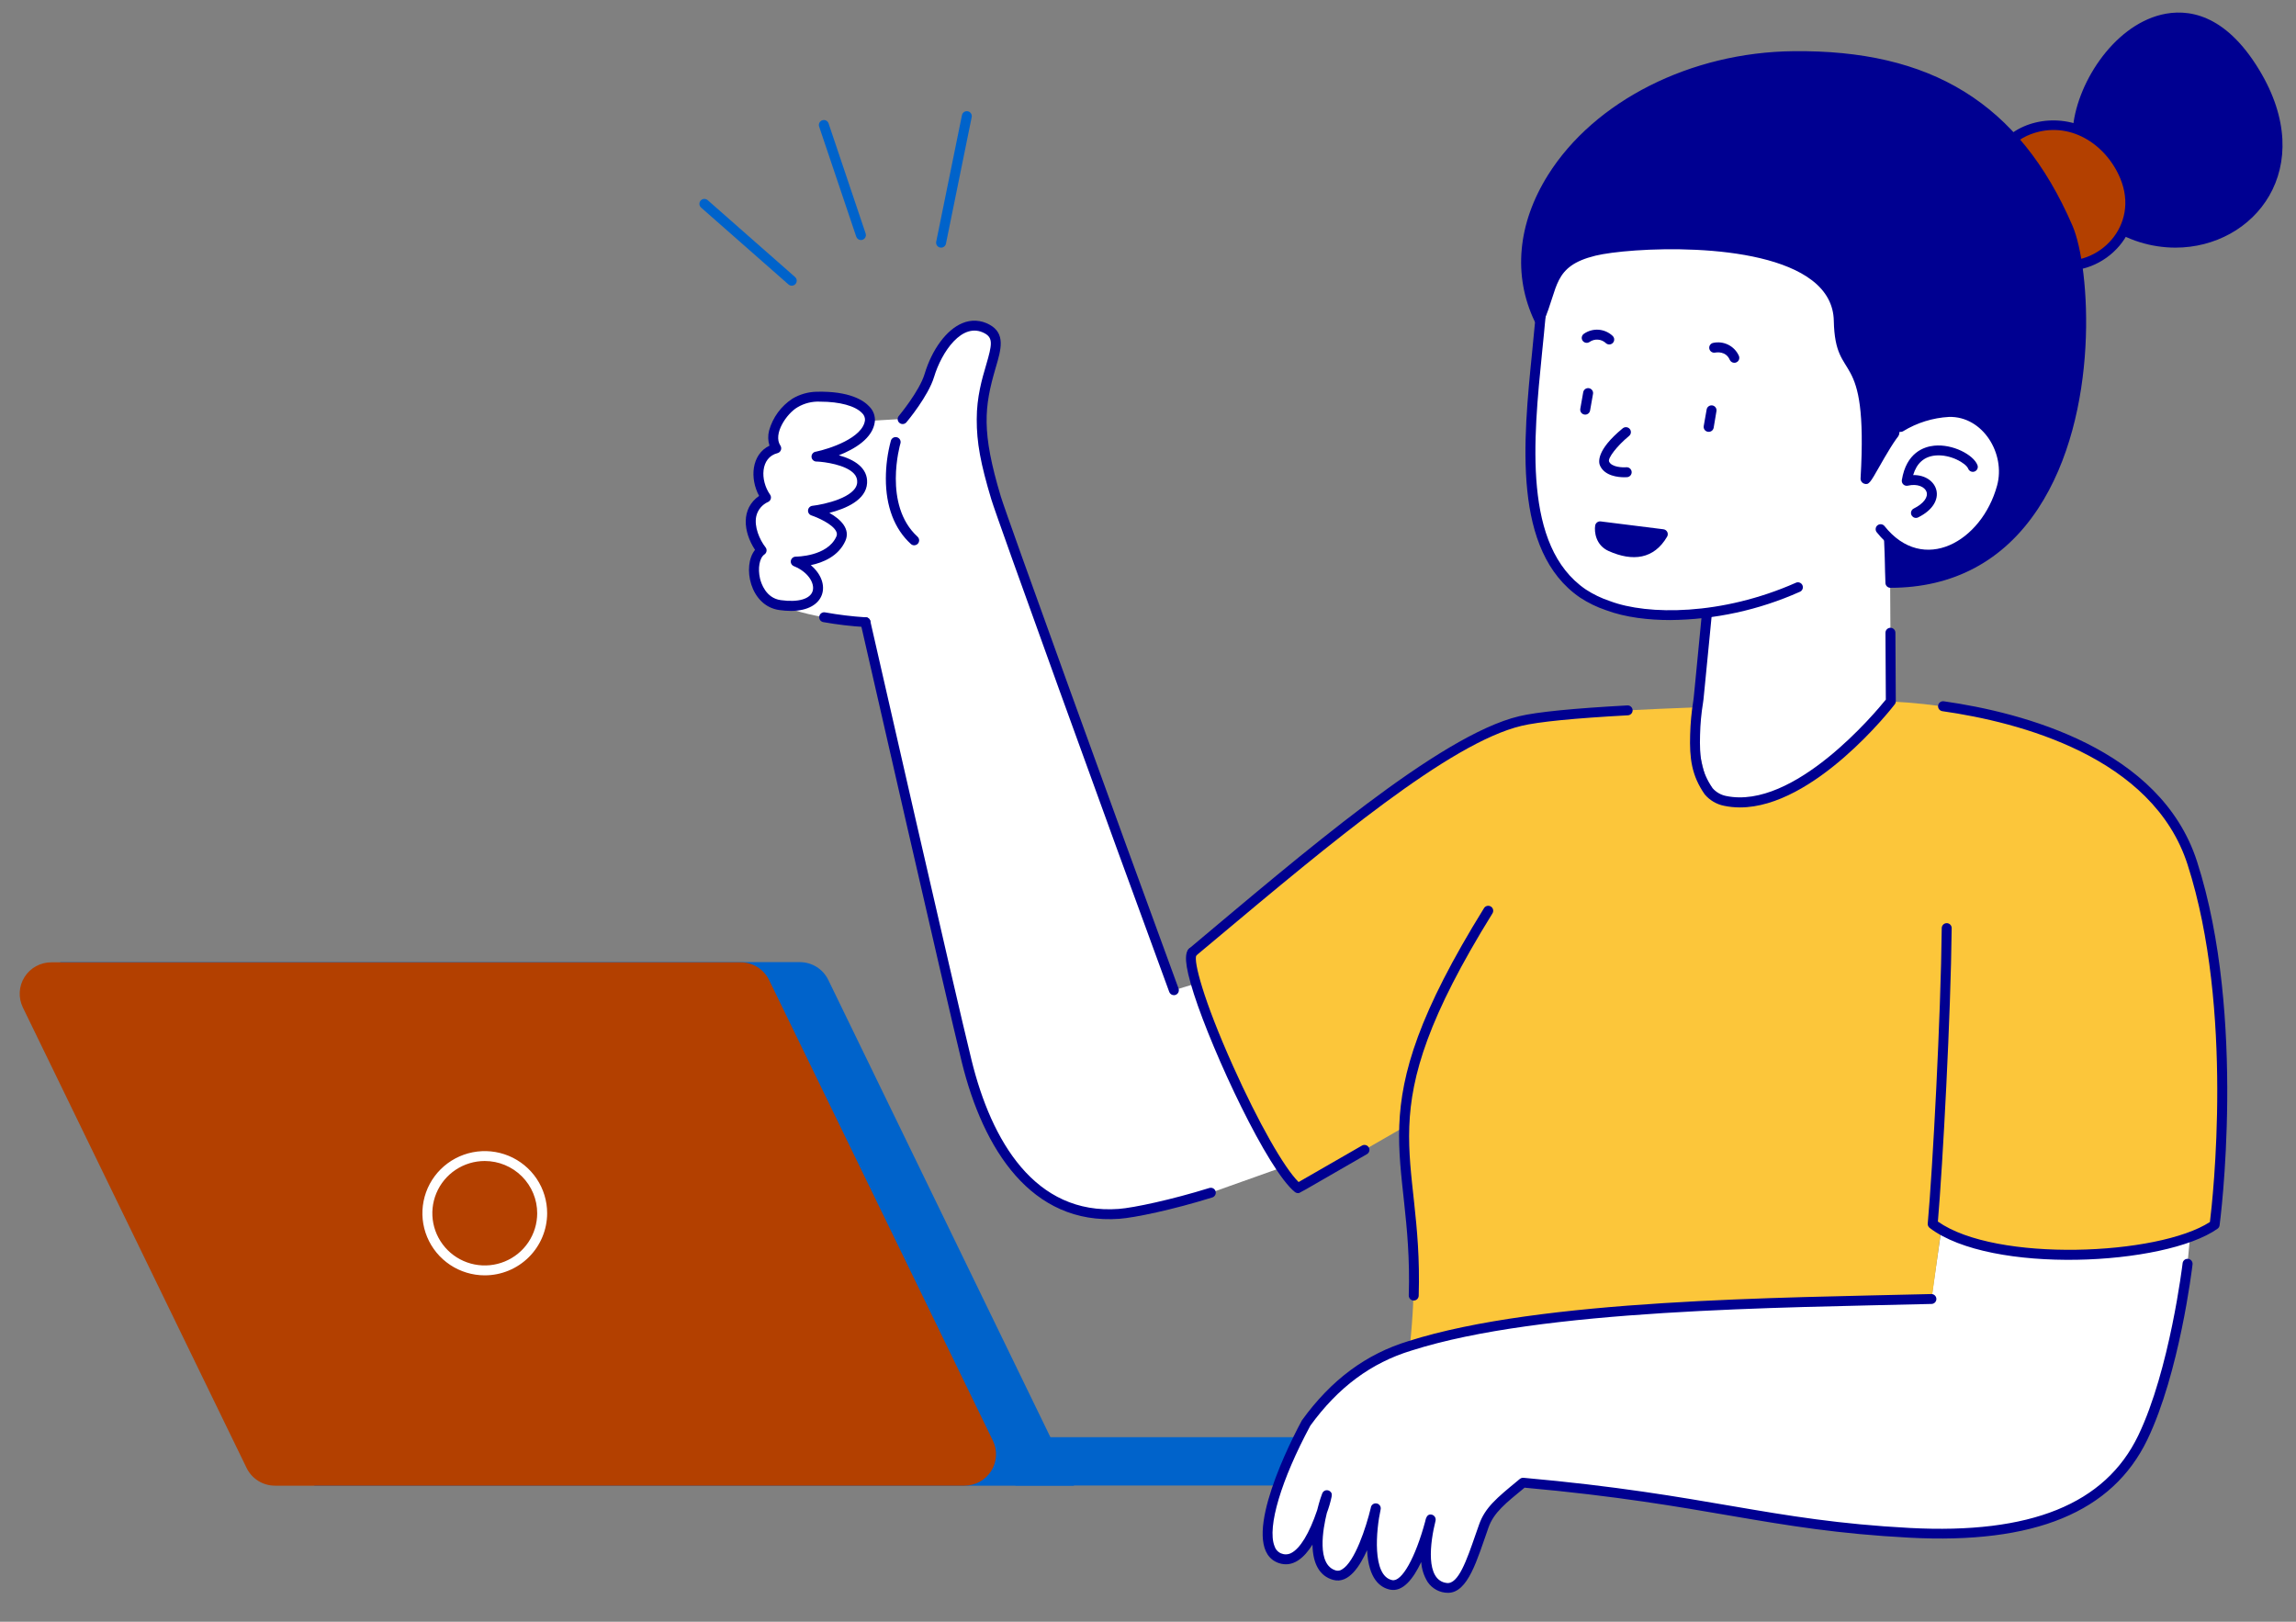 <svg width="143" height="101" viewBox="0 0 143 101" fill="none" xmlns="http://www.w3.org/2000/svg">
<rect x="0" y="0" width="143" height="101" fill="#808080" stroke="none"/>
<g clip-path="url(#clip0_2314_6085)">
<path d="M96.045 92.515H63.238V89.505H96.045V92.515Z" fill="#0063CB"/>
<path d="M19.584 92.525H66.888L51.585 61.022C51.424 60.692 51.173 60.413 50.86 60.218C50.547 60.023 50.186 59.92 49.817 59.92H3.745L19.584 92.525Z" fill="#0063CB"/>
<path d="M17.13 92.525H60.071C60.403 92.525 60.73 92.44 61.021 92.28C61.312 92.12 61.558 91.888 61.734 91.608C61.911 91.327 62.013 91.006 62.031 90.675C62.049 90.344 61.983 90.015 61.837 89.716L47.902 61.035C47.74 60.704 47.489 60.425 47.176 60.23C46.864 60.035 46.502 59.932 46.133 59.932H3.191C2.858 59.932 2.531 60.016 2.24 60.176C1.949 60.336 1.704 60.568 1.527 60.848C1.35 61.129 1.248 61.449 1.23 61.78C1.211 62.111 1.278 62.44 1.422 62.739L15.358 91.421C15.519 91.752 15.77 92.032 16.084 92.227C16.397 92.423 16.76 92.526 17.13 92.525Z" fill="#B34000"/>
<path d="M30.193 79.426C29.424 79.426 28.673 79.199 28.034 78.774C27.395 78.349 26.897 77.744 26.603 77.037C26.309 76.33 26.232 75.552 26.383 74.801C26.533 74.05 26.903 73.361 27.447 72.82C27.991 72.279 28.684 71.911 29.438 71.762C30.192 71.614 30.973 71.691 31.683 71.984C32.392 72.278 32.999 72.775 33.425 73.411C33.852 74.048 34.079 74.797 34.078 75.562C34.075 76.587 33.665 77.569 32.937 78.293C32.209 79.018 31.222 79.425 30.193 79.426ZM30.193 72.305C29.547 72.305 28.916 72.496 28.379 72.853C27.842 73.21 27.423 73.718 27.176 74.312C26.929 74.906 26.864 75.559 26.989 76.19C27.115 76.821 27.426 77.4 27.882 77.856C28.338 78.311 28.919 78.621 29.553 78.747C30.186 78.873 30.842 78.809 31.439 78.563C32.036 78.318 32.546 77.902 32.906 77.368C33.265 76.833 33.457 76.205 33.458 75.562C33.459 74.699 33.115 73.871 32.502 73.26C31.89 72.65 31.059 72.306 30.193 72.305Z" fill="white"/>
<path d="M50.859 24.71C53.268 24.647 54.258 25.517 54.18 26.207C54.004 27.796 50.89 28.442 50.89 28.442C50.89 28.442 53.784 28.567 53.696 30.066C53.612 31.478 50.628 31.813 50.628 31.813C50.628 31.813 52.822 32.531 52.367 33.552C51.717 35.011 49.558 34.982 49.558 34.982C51.48 35.753 51.636 38.107 48.583 37.688C46.859 37.45 46.57 34.88 47.432 34.283C46.834 33.52 46.156 31.777 47.706 30.989C46.965 29.928 47.043 28.26 48.35 27.928C47.711 26.972 48.792 25.515 49.51 25.1L50.859 24.71Z" fill="white"/>
<path d="M73.113 61.67C69.189 50.988 62.41 32.249 62.04 31.017C61.354 28.738 61.139 27.47 61.142 26.113C61.142 22.957 62.877 21.239 61.474 20.483C59.986 19.681 58.498 21.336 57.88 23.382C57.535 24.527 56.226 26.089 56.226 26.089C53.643 26.243 54.902 26.149 50.548 26.507L48.583 37.688C50.819 38.613 53.902 38.744 53.902 38.744C53.902 38.744 59.166 61.875 60.209 66.099C61.486 71.278 64.3 75.997 69.701 75.597C70.617 75.53 72.965 75.041 75.413 74.281L79.748 72.739L74.524 61.241L73.113 61.67ZM120.292 80.894C109.828 81.158 95.838 81.255 87.814 83.814C84.959 84.68 82.938 86.423 81.348 88.617C79.409 92.218 77.994 96.429 79.734 97.047C80.989 97.492 81.893 95.444 82.333 94.134C82.529 93.547 82.658 93.026 82.63 93.123C82.605 93.192 82.467 93.585 82.333 94.134C82.001 95.475 81.685 97.704 83.121 98.094C84.556 98.485 85.55 94.468 85.672 93.974C85.673 93.966 85.673 93.959 85.672 93.951C85.672 93.919 85.683 93.905 85.672 93.974C85.576 94.455 84.852 98.33 86.642 98.699C87.868 98.95 88.841 95.635 89.064 94.808C89.064 94.791 89.126 94.566 89.109 94.636C88.714 96.213 88.447 98.682 90.07 98.884C91.154 99.018 91.694 97.066 92.416 95.029C92.772 94.026 93.48 93.467 94.858 92.33C106.485 93.368 110.065 94.983 118.923 95.454C127.195 95.894 131.492 93.604 133.455 89.521C135.461 85.357 136.243 78.695 136.243 78.695L136.398 77.056L120.913 76.578L120.292 80.894Z" fill="white"/>
<path d="M137.947 76.148L137.929 76.29C134.338 78.583 124.767 78.857 120.896 76.581L120.309 80.899C109.08 81.164 96.415 81.261 87.811 83.811C88.585 76.583 87.235 73.991 87.472 69.806C87.472 69.892 87.461 69.971 87.451 70.19L80.826 74.003L80.659 73.838C78.645 71.866 73.641 60.94 74.234 59.334C81.241 53.458 89.788 46.072 94.683 44.908C96.908 44.376 103.423 44.137 105.703 44.05C105.627 44.619 105.583 45.191 105.571 45.764C105.511 47.639 105.827 48.402 106.421 49.297C106.684 49.598 107.039 49.805 107.432 49.884C111.076 50.655 115.441 46.584 117.762 43.688C120.547 43.822 123.306 44.288 125.979 45.076C133.077 47.235 135.634 50.98 136.527 53.751C139.476 62.866 138.111 74.814 137.947 76.148Z" fill="#FCC63A"/>
<path d="M135.49 15.422C133.967 15.42 132.481 14.955 131.23 14.088C128.945 12.511 128.929 10.802 129.092 8.144C129.265 5.319 131.569 1.657 134.607 0.915C136.207 0.525 138.563 0.804 140.711 4.355C144.417 10.477 140.415 15.422 135.49 15.422ZM129.71 8.175C129.555 10.764 129.562 12.184 131.583 13.572C136.931 17.273 144.714 12.162 140.18 4.665C138.632 2.108 136.758 1.015 134.761 1.504C132.534 2.048 129.914 4.921 129.714 8.172L129.71 8.175Z" fill="#000091"/>
<path d="M129.401 8.156C129.691 3.408 135.937 -2.946 140.446 4.509C145.153 12.295 137.04 17.717 131.406 13.829C129.226 12.324 129.245 10.702 129.401 8.156Z" fill="#000091"/>
<path d="M124.383 12.681C122.68 7.558 130.112 5.658 132.339 10.984C134.388 15.885 126.743 19.74 124.383 12.681Z" fill="#B34000"/>
<path d="M127.998 16.792C126.979 16.61 125.114 15.845 124.089 12.782C122.251 7.283 130.243 5.183 132.624 10.873C134.054 14.281 131.059 17.341 127.998 16.792ZM126.489 8.355C125.166 8.849 123.897 10.25 124.678 12.584C124.724 12.584 125.481 15.714 128.108 16.184C130.689 16.647 133.292 14.065 132.053 11.105C131.152 8.954 128.865 7.47 126.489 8.355Z" fill="#000091"/>
<path d="M106.422 49.289C106.684 49.594 107.042 49.803 107.437 49.882C112.182 50.872 117.764 43.687 117.764 43.687C117.693 30.556 117.68 29.31 117.668 26.795L106.55 35.777C105.691 44.567 105.813 43.409 105.753 43.788C105.65 44.444 105.591 45.106 105.576 45.77L106.422 49.289Z" fill="white"/>
<path d="M108.37 50.285C108.036 50.285 107.702 50.251 107.375 50.183C106.915 50.09 106.498 49.847 106.191 49.492L106.169 49.465C105.355 48.296 105.222 47.219 105.266 45.754C105.284 45.047 105.35 44.341 105.463 43.642C105.491 43.498 105.488 43.447 106.237 35.74C106.241 35.7 106.253 35.66 106.272 35.625C106.292 35.589 106.318 35.557 106.349 35.531C106.381 35.505 106.417 35.486 106.456 35.474C106.496 35.462 106.537 35.458 106.577 35.462C106.618 35.466 106.657 35.478 106.693 35.497C106.729 35.516 106.761 35.542 106.787 35.574C106.813 35.605 106.833 35.641 106.845 35.68C106.857 35.719 106.861 35.76 106.857 35.8C106.082 43.682 106.104 43.575 106.07 43.756C105.961 44.419 105.899 45.089 105.884 45.761C105.842 47.125 105.954 48.06 106.666 49.088C106.883 49.336 107.177 49.506 107.501 49.571C111.737 50.455 116.821 44.354 117.454 43.569L117.431 39.406C117.431 39.324 117.464 39.246 117.522 39.188C117.58 39.13 117.658 39.097 117.741 39.097C117.823 39.097 117.902 39.13 117.96 39.188C118.018 39.246 118.05 39.324 118.05 39.406L118.074 43.674C118.075 43.743 118.052 43.811 118.009 43.865C117.793 44.154 112.975 50.283 108.37 50.285Z" fill="#000091"/>
<path d="M100.491 37.848C103.318 38.663 107.668 38.479 111.962 36.581C117.929 32.59 117.415 32.98 117.88 32.482C119.925 30.314 120.847 28.138 121.262 25.662C122.448 18.462 118.371 11.504 111.612 9.672C104.489 7.74 97.075 9.874 95.953 19.672C95.931 19.848 95.912 20.027 95.897 20.207C95.387 25.978 93.879 34.828 99.454 37.455L100.491 37.848Z" fill="white"/>
<path d="M104.023 38.616C102.708 38.616 101.252 38.462 100.018 37.999C99.45 37.808 98.909 37.544 98.408 37.215C94.179 34.32 94.87 27.441 95.426 21.913C95.618 19.995 95.596 20.076 95.65 19.634C96.13 15.442 97.751 12.386 100.471 10.55C103.347 8.608 107.335 8.19 111.698 9.374C119.191 11.405 123.361 19.5 121.218 27.322C120.696 29.251 119.515 31.341 117.715 33.097C117.687 33.128 117.652 33.152 117.614 33.169C117.576 33.186 117.534 33.195 117.492 33.195C117.45 33.196 117.409 33.188 117.37 33.172C117.331 33.156 117.296 33.132 117.267 33.102C117.238 33.072 117.215 33.037 117.2 32.998C117.185 32.959 117.178 32.918 117.179 32.876C117.181 32.834 117.191 32.793 117.209 32.755C117.227 32.718 117.252 32.684 117.283 32.656C118.805 31.176 120.061 29.228 120.62 27.16C122.67 19.678 118.708 11.913 111.536 9.968C107.355 8.833 103.543 9.222 100.819 11.06C98.256 12.79 96.725 15.698 96.265 19.706C96.205 20.194 96.265 19.817 96.042 21.974C95.502 27.341 94.831 34.018 98.76 36.706C99.233 37.016 99.746 37.263 100.285 37.44C102.617 38.319 107.226 38.337 111.836 36.299C111.873 36.279 111.915 36.268 111.957 36.265C111.999 36.262 112.041 36.268 112.081 36.282C112.12 36.296 112.157 36.318 112.188 36.346C112.219 36.375 112.244 36.409 112.261 36.448C112.278 36.486 112.287 36.528 112.287 36.569C112.288 36.611 112.28 36.653 112.263 36.692C112.247 36.731 112.223 36.766 112.193 36.795C112.162 36.824 112.126 36.847 112.087 36.861C109.549 37.993 106.803 38.591 104.023 38.616Z" fill="#000091"/>
<path d="M101.157 29.722C100.785 29.722 99.949 29.646 99.655 29.003C99.563 28.806 99.395 28.052 101.062 26.679C101.093 26.652 101.13 26.632 101.169 26.619C101.208 26.606 101.25 26.601 101.291 26.604C101.332 26.608 101.372 26.619 101.409 26.638C101.446 26.657 101.478 26.683 101.505 26.715C101.531 26.747 101.551 26.783 101.563 26.823C101.574 26.862 101.578 26.904 101.574 26.945C101.569 26.985 101.557 27.025 101.537 27.061C101.517 27.097 101.49 27.129 101.457 27.154C100.722 27.76 100.119 28.534 100.218 28.747C100.373 29.097 101.059 29.12 101.285 29.1C101.367 29.093 101.449 29.118 101.512 29.171C101.576 29.224 101.615 29.299 101.623 29.381C101.63 29.463 101.605 29.544 101.552 29.607C101.499 29.67 101.423 29.71 101.341 29.717C101.28 29.722 101.218 29.723 101.157 29.722ZM106.421 26.894C106.376 26.894 106.331 26.885 106.289 26.866C106.248 26.848 106.211 26.82 106.181 26.786C106.152 26.751 106.13 26.711 106.118 26.667C106.106 26.623 106.104 26.578 106.112 26.533L106.294 25.5C106.302 25.46 106.316 25.422 106.338 25.387C106.36 25.353 106.389 25.324 106.422 25.301C106.455 25.277 106.493 25.261 106.533 25.252C106.573 25.244 106.614 25.243 106.654 25.25C106.694 25.257 106.732 25.272 106.766 25.294C106.801 25.315 106.83 25.344 106.853 25.377C106.877 25.41 106.893 25.448 106.902 25.487C106.911 25.527 106.912 25.568 106.904 25.608L106.731 26.639C106.718 26.711 106.68 26.776 106.623 26.823C106.566 26.87 106.495 26.895 106.421 26.894ZM98.733 25.822C98.688 25.823 98.642 25.813 98.601 25.794C98.559 25.776 98.522 25.748 98.493 25.713C98.463 25.679 98.442 25.638 98.43 25.594C98.418 25.55 98.416 25.504 98.424 25.459L98.606 24.428C98.613 24.388 98.628 24.35 98.65 24.315C98.672 24.281 98.7 24.251 98.733 24.228C98.767 24.204 98.804 24.188 98.844 24.179C98.884 24.17 98.925 24.169 98.965 24.176C99.005 24.183 99.044 24.198 99.078 24.22C99.112 24.241 99.142 24.27 99.166 24.303C99.189 24.336 99.206 24.374 99.214 24.414C99.223 24.453 99.224 24.494 99.216 24.534L99.034 25.566C99.022 25.637 98.985 25.701 98.93 25.748C98.875 25.795 98.806 25.821 98.733 25.822ZM108.019 22.594C107.959 22.595 107.9 22.577 107.849 22.544C107.798 22.512 107.759 22.465 107.734 22.409C107.487 21.842 106.891 21.947 106.822 21.959C106.743 21.974 106.66 21.958 106.593 21.914C106.525 21.869 106.478 21.8 106.461 21.721C106.444 21.642 106.458 21.56 106.502 21.491C106.545 21.423 106.613 21.375 106.692 21.356C107.013 21.284 107.349 21.325 107.643 21.472C107.936 21.619 108.17 21.863 108.303 22.163C108.323 22.209 108.332 22.261 108.327 22.312C108.323 22.363 108.306 22.412 108.278 22.455C108.25 22.498 108.212 22.533 108.166 22.557C108.121 22.581 108.071 22.594 108.019 22.594ZM100.228 21.453C100.148 21.453 100.071 21.422 100.014 21.367C99.879 21.24 99.704 21.164 99.519 21.152C99.333 21.139 99.15 21.191 98.998 21.298C98.965 21.32 98.927 21.336 98.887 21.345C98.847 21.353 98.806 21.353 98.766 21.346C98.726 21.338 98.688 21.323 98.654 21.3C98.62 21.278 98.591 21.249 98.568 21.216C98.522 21.149 98.504 21.067 98.519 20.987C98.534 20.908 98.579 20.837 98.645 20.79C98.914 20.601 99.24 20.511 99.568 20.535C99.896 20.56 100.205 20.697 100.443 20.923C100.487 20.965 100.518 21.02 100.531 21.081C100.544 21.141 100.538 21.203 100.515 21.26C100.492 21.317 100.452 21.366 100.401 21.401C100.35 21.435 100.289 21.453 100.228 21.453ZM100.19 34.317C99.382 33.956 99.289 33.12 99.351 32.73C99.364 32.651 99.407 32.58 99.472 32.532C99.536 32.484 99.617 32.462 99.697 32.473L103.602 32.962C103.653 32.968 103.701 32.987 103.743 33.016C103.785 33.046 103.819 33.085 103.842 33.131C103.864 33.177 103.875 33.228 103.873 33.279C103.872 33.33 103.857 33.38 103.831 33.424C103.015 34.824 101.691 34.989 100.19 34.317ZM99.969 33.128C99.987 33.264 100.04 33.394 100.124 33.504C100.207 33.614 100.318 33.7 100.444 33.754C101.59 34.268 102.419 34.192 103.013 33.509L99.969 33.128Z" fill="#000091"/>
<path d="M103.563 33.267C102.624 34.877 101.121 34.396 100.311 34.038C99.501 33.68 99.651 32.78 99.651 32.78L103.563 33.267ZM117.739 36.607C117.658 36.607 117.581 36.576 117.523 36.52C117.466 36.465 117.432 36.389 117.429 36.309C117.382 35.051 117.409 35.042 117.347 33.706C117.344 33.685 117.344 33.663 117.347 33.642C117.898 30.312 119.086 27.438 118.42 26.948C118.036 27.33 117.424 28.405 117.043 29.074C116.483 30.058 116.396 30.211 116.114 30.126C116.04 30.103 115.976 30.054 115.933 29.989C115.891 29.923 115.873 29.845 115.882 29.768C116.365 21.364 114.298 24.062 114.213 19.971C114.193 18.977 113.733 18.129 112.849 17.453C109.554 14.935 101.39 15.427 99.366 15.924C96.686 16.579 97.078 17.928 96.143 20.012C96.118 20.065 96.078 20.11 96.028 20.142C95.978 20.174 95.921 20.19 95.862 20.19C95.802 20.19 95.745 20.174 95.695 20.142C95.645 20.11 95.605 20.065 95.581 20.012C94.221 17.162 94.517 13.925 96.414 10.898C99.311 6.28 105.311 3.251 111.7 3.188C120.216 3.094 125.758 6.372 129.078 14.055C130.199 16.647 130.821 25.774 126.939 31.672C124.762 34.98 121.596 36.607 117.739 36.607ZM117.966 33.711C118.022 34.905 118.006 35.019 118.037 35.984C121.636 35.885 124.454 34.322 126.417 31.335C128.006 28.92 129.014 25.506 129.259 21.725C129.479 18.306 129.039 15.532 128.506 14.298C125.329 6.949 120.145 3.709 111.704 3.812C100.882 3.93 93.332 12.274 95.848 19.079C96.434 17.424 96.519 15.995 99.216 15.331C101.384 14.801 109.71 14.287 113.223 16.972C114.264 17.766 114.804 18.775 114.829 19.967C114.903 23.514 116.794 21.55 116.548 28.706C117.192 27.578 117.76 26.628 118.202 26.34C118.238 26.316 118.278 26.3 118.321 26.293C118.364 26.286 118.407 26.288 118.449 26.298C120.163 26.73 118.641 29.66 117.966 33.711Z" fill="#000091"/>
<path d="M116.189 29.785C116.162 30.248 117.643 27.066 118.372 26.59C119.714 26.934 118.304 29.771 117.656 33.693C117.717 34.995 117.695 35.103 117.739 36.297C130.621 36.232 130.549 18.246 128.79 14.176C125.354 6.224 119.635 3.408 111.7 3.496C100.357 3.62 92.43 12.701 95.858 19.885C96.773 17.845 96.424 16.326 99.289 15.624C102.154 14.923 114.403 14.408 114.519 19.965C114.6 23.837 116.67 21.384 116.189 29.785Z" fill="#000091"/>
<path d="M117.119 32.945C117.65 33.614 118.336 34.194 119.227 34.434C121.435 35.034 123.9 33.185 124.682 30.322C125.284 28.123 123.684 25.601 121.384 25.657C120.318 25.711 119.283 26.029 118.372 26.582L117.119 32.945Z" fill="white"/>
<path d="M116.876 33.134C116.83 33.07 116.811 32.99 116.823 32.912C116.834 32.833 116.875 32.762 116.938 32.714C117 32.665 117.079 32.641 117.158 32.649C117.237 32.656 117.31 32.694 117.363 32.753C119.783 35.807 123.429 33.734 124.383 30.24C124.927 28.254 123.494 25.913 121.392 25.965C120.379 26.021 119.396 26.326 118.532 26.855C118.461 26.897 118.377 26.909 118.297 26.889C118.217 26.869 118.149 26.818 118.107 26.748C118.065 26.678 118.052 26.593 118.072 26.514C118.093 26.435 118.144 26.367 118.214 26.325C119.17 25.742 120.257 25.407 121.376 25.349C123.902 25.285 125.631 28.026 124.981 30.403C123.88 34.43 119.608 36.581 116.876 33.134Z" fill="#000091"/>
<path d="M119.331 32.255C119.261 32.255 119.193 32.232 119.138 32.188C119.084 32.145 119.045 32.085 119.029 32.017C119.013 31.95 119.021 31.879 119.051 31.816C119.08 31.753 119.13 31.702 119.193 31.671C119.797 31.372 120.108 30.96 119.986 30.624C119.882 30.335 119.441 30.104 118.827 30.246C118.778 30.258 118.726 30.257 118.677 30.244C118.628 30.231 118.583 30.206 118.546 30.172C118.509 30.137 118.481 30.094 118.464 30.046C118.448 29.999 118.443 29.948 118.451 29.898C118.73 28.184 119.831 27.82 120.464 27.756C121.619 27.638 122.914 28.323 123.161 28.966C123.191 29.043 123.188 29.128 123.155 29.202C123.121 29.277 123.059 29.335 122.983 29.365C122.906 29.394 122.82 29.392 122.745 29.358C122.67 29.325 122.612 29.263 122.582 29.187C122.455 28.857 121.478 28.274 120.526 28.369C119.835 28.44 119.375 28.849 119.156 29.586C120.692 29.56 121.382 31.275 119.465 32.223C119.424 32.244 119.377 32.255 119.331 32.255Z" fill="#000091"/>
<path d="M90.182 99.198C89.932 99.197 89.686 99.136 89.466 99.018C89.246 98.901 89.058 98.732 88.918 98.526C88.683 98.15 88.545 97.721 88.517 97.279C88.02 98.33 87.37 99.163 86.577 99C85.968 98.875 85.234 98.344 85.145 96.543C84.728 97.468 84.024 98.659 83.04 98.394C82.201 98.167 81.763 97.405 81.744 96.195C81.241 97 80.529 97.658 79.631 97.34C77.2 96.477 79.86 90.733 81.075 88.475C81.082 88.463 81.089 88.452 81.097 88.441C82.912 85.932 85.08 84.324 87.724 83.521C95.978 80.89 110.903 80.827 120.285 80.591C120.367 80.589 120.446 80.619 120.506 80.676C120.565 80.732 120.6 80.81 120.602 80.891C120.604 80.973 120.574 81.052 120.517 81.112C120.46 81.171 120.382 81.206 120.3 81.207C110.855 81.445 96.032 81.516 87.909 84.111C85.4 84.873 83.342 86.401 81.611 88.787C79.796 92.161 78.918 95.101 79.375 96.279C79.406 96.382 79.458 96.476 79.529 96.556C79.6 96.636 79.687 96.699 79.785 96.742C79.884 96.784 79.99 96.805 80.097 96.802C80.204 96.8 80.309 96.774 80.405 96.727C80.967 96.452 81.546 95.504 82.035 94.053C82.176 93.484 82.319 93.078 82.345 93.026C82.361 92.974 82.39 92.927 82.43 92.889C82.47 92.852 82.52 92.826 82.573 92.814C82.626 92.802 82.682 92.805 82.734 92.821C82.786 92.837 82.833 92.867 82.87 92.907C82.927 92.97 82.968 93.013 82.935 93.215C82.862 93.561 82.762 93.9 82.638 94.23C82.398 95.205 81.983 97.468 83.209 97.808C83.272 97.823 83.338 97.825 83.402 97.814C83.466 97.802 83.527 97.778 83.581 97.741C84.38 97.279 85.084 95.12 85.375 93.912C85.379 93.868 85.392 93.824 85.413 93.785C85.435 93.746 85.465 93.712 85.501 93.686C85.538 93.659 85.579 93.641 85.623 93.632C85.667 93.624 85.713 93.624 85.756 93.635C85.836 93.653 85.905 93.702 85.949 93.771C85.992 93.84 86.007 93.924 85.989 94.003C85.711 95.259 85.437 98.145 86.709 98.407C87.305 98.529 88.153 97.02 88.768 94.739C88.768 94.707 88.807 94.592 88.811 94.571C88.867 94.417 88.966 94.276 89.186 94.332C89.266 94.355 89.334 94.409 89.375 94.481C89.416 94.553 89.428 94.638 89.407 94.719C89.076 96.04 88.749 98.42 90.107 98.586C90.827 98.679 91.346 97.172 91.897 95.582C91.972 95.37 92.052 95.154 92.123 94.938C92.497 93.886 93.218 93.293 94.53 92.212C94.671 92.094 94.737 92.022 94.884 92.034C106.497 93.072 110.118 94.688 118.939 95.158C126.463 95.558 131.119 93.673 133.175 89.399C135.136 85.325 135.93 78.737 135.938 78.671C135.947 78.589 135.989 78.514 136.054 78.463C136.119 78.412 136.202 78.389 136.284 78.399C136.366 78.408 136.441 78.45 136.492 78.515C136.543 78.579 136.567 78.662 136.557 78.743C136.525 79.016 135.743 85.499 133.739 89.666C131.556 94.181 126.706 96.179 118.905 95.763C110.079 95.3 106.44 93.684 94.954 92.65C93.78 93.616 93.038 94.192 92.706 95.132C91.993 97.151 91.434 99.198 90.182 99.198Z" fill="#000091"/>
<path d="M120.185 76.473C120.144 76.442 120.111 76.401 120.09 76.353C120.068 76.306 120.06 76.254 120.064 76.202C120.374 72.754 120.879 63.298 120.936 57.801C120.936 57.719 120.969 57.641 121.027 57.583C121.085 57.525 121.163 57.492 121.246 57.492C121.328 57.492 121.407 57.525 121.465 57.583C121.523 57.641 121.555 57.719 121.555 57.801C121.5 63.223 121.003 72.486 120.696 76.077C124.315 78.628 134.42 78.199 137.639 76.103C137.811 74.705 139.149 62.854 136.245 53.839C134.077 47.117 125.747 44.971 120.976 44.291C120.936 44.285 120.896 44.272 120.861 44.251C120.826 44.23 120.795 44.203 120.77 44.17C120.745 44.138 120.727 44.1 120.717 44.061C120.707 44.021 120.704 43.98 120.71 43.939C120.716 43.899 120.729 43.86 120.75 43.825C120.771 43.789 120.798 43.759 120.831 43.734C120.864 43.709 120.901 43.691 120.941 43.681C120.981 43.671 121.022 43.669 121.063 43.674C125.978 44.374 134.562 46.604 136.834 53.645C139.958 63.324 138.26 76.187 138.241 76.313C138.235 76.355 138.221 76.395 138.199 76.431C138.177 76.467 138.147 76.498 138.113 76.523C134.821 78.842 123.991 79.376 120.185 76.473ZM74.26 59.622C74.196 59.622 74.134 59.603 74.081 59.567C74.029 59.531 73.989 59.479 73.967 59.419C73.945 59.359 73.942 59.294 73.959 59.233C73.976 59.172 74.011 59.117 74.06 59.076C81.028 53.238 89.644 45.79 94.616 44.605C95.723 44.34 97.99 44.115 101.356 43.932C101.438 43.927 101.519 43.955 101.58 44.01C101.641 44.065 101.678 44.141 101.683 44.223C101.687 44.305 101.659 44.385 101.604 44.446C101.549 44.507 101.472 44.544 101.39 44.548C98.061 44.729 95.831 44.949 94.76 45.205C90.302 46.268 82.876 52.495 75.692 58.515L74.454 59.55C74.399 59.594 74.331 59.62 74.26 59.622Z" fill="#000091"/>
<path d="M80.841 74.304C80.771 74.304 80.703 74.28 80.648 74.236C78.962 72.885 75.549 65.6 74.363 61.918C73.714 59.913 73.823 59.378 74.013 59.127C74.062 59.061 74.135 59.018 74.217 59.006C74.298 58.994 74.381 59.015 74.447 59.064C74.512 59.113 74.556 59.186 74.568 59.267C74.58 59.347 74.559 59.43 74.51 59.495C74.33 59.847 74.922 62.22 76.805 66.413C78.37 69.9 79.973 72.723 80.88 73.616L84.838 71.338C84.909 71.302 84.991 71.293 85.068 71.316C85.145 71.338 85.21 71.388 85.25 71.457C85.29 71.526 85.301 71.608 85.282 71.685C85.263 71.762 85.215 71.829 85.148 71.872C80.615 74.483 80.961 74.304 80.841 74.304ZM59.908 66.171C58.885 61.992 53.653 39.045 53.6 38.814C53.582 38.734 53.596 38.65 53.64 38.581C53.683 38.512 53.753 38.462 53.833 38.444C53.913 38.426 53.997 38.44 54.067 38.484C54.136 38.527 54.186 38.597 54.204 38.676C54.257 38.908 59.481 61.85 60.511 66.025C61.749 71.067 64.461 75.678 69.677 75.289C70.606 75.221 72.977 74.714 75.32 73.986C75.359 73.974 75.4 73.97 75.44 73.973C75.481 73.977 75.52 73.989 75.556 74.007C75.592 74.026 75.624 74.052 75.65 74.083C75.676 74.114 75.696 74.15 75.708 74.189C75.72 74.228 75.724 74.268 75.721 74.309C75.717 74.349 75.705 74.388 75.686 74.424C75.667 74.46 75.641 74.492 75.61 74.518C75.579 74.544 75.543 74.563 75.504 74.575C73.027 75.346 70.678 75.834 69.724 75.904C64.218 76.311 61.235 71.553 59.908 66.171ZM49.264 38.046C49.022 38.045 48.78 38.027 48.54 37.993C46.702 37.74 46.217 35.238 47.025 34.245C46.285 33.114 46.138 31.677 47.279 30.884C46.685 29.79 46.802 28.297 47.925 27.756C47.829 27.451 47.821 27.126 47.9 26.817C48.127 26 48.643 25.294 49.354 24.829C49.807 24.558 50.323 24.41 50.852 24.397C52.93 24.345 53.807 24.949 54.147 25.322C54.268 25.443 54.361 25.588 54.42 25.747C54.479 25.907 54.502 26.078 54.489 26.247C54.371 27.305 53.207 27.976 52.245 28.355C53.185 28.61 54.062 29.127 54.004 30.09C53.942 31.142 52.68 31.679 51.655 31.941C52.369 32.343 52.979 32.949 52.651 33.688C52.219 34.653 51.24 35.042 50.497 35.196C51.821 36.306 51.432 38.046 49.264 38.046ZM51.089 25.015C50.59 24.988 50.095 25.11 49.667 25.366C49 25.753 48.119 27.032 48.608 27.757C48.634 27.798 48.65 27.844 48.654 27.892C48.659 27.941 48.652 27.989 48.635 28.034C48.617 28.079 48.589 28.119 48.553 28.152C48.517 28.184 48.474 28.207 48.427 28.22C47.358 28.49 47.332 29.907 47.962 30.806C47.987 30.842 48.005 30.883 48.012 30.926C48.02 30.969 48.019 31.014 48.008 31.056C47.998 31.099 47.978 31.139 47.95 31.173C47.923 31.208 47.888 31.236 47.849 31.256C47.664 31.336 47.5 31.458 47.37 31.613C47.24 31.767 47.149 31.95 47.103 32.146C46.959 32.789 47.301 33.603 47.679 34.086C47.705 34.119 47.724 34.157 47.735 34.198C47.745 34.238 47.748 34.281 47.741 34.322C47.735 34.364 47.72 34.404 47.697 34.44C47.675 34.475 47.645 34.506 47.611 34.53C47.301 34.74 47.186 35.4 47.337 36.035C47.405 36.317 47.696 37.247 48.627 37.375C49.718 37.529 50.485 37.301 50.619 36.789C50.745 36.326 50.339 35.62 49.444 35.259C49.377 35.232 49.322 35.183 49.288 35.119C49.253 35.056 49.242 34.983 49.257 34.912C49.273 34.842 49.312 34.78 49.368 34.735C49.424 34.69 49.494 34.666 49.566 34.666C49.585 34.666 51.528 34.666 52.087 33.42C52.111 33.371 52.123 33.319 52.123 33.265C52.123 33.212 52.111 33.159 52.087 33.111C51.873 32.63 50.87 32.209 50.539 32.1C50.471 32.078 50.414 32.034 50.375 31.974C50.336 31.915 50.319 31.845 50.327 31.775C50.334 31.705 50.365 31.639 50.415 31.589C50.465 31.539 50.53 31.507 50.601 31.5C51.307 31.421 53.337 30.98 53.388 30.041C53.395 29.943 53.381 29.844 53.347 29.752C53.313 29.659 53.261 29.574 53.193 29.503C52.682 28.94 51.35 28.764 50.879 28.744C50.797 28.751 50.716 28.725 50.653 28.672C50.59 28.619 50.551 28.543 50.544 28.461C50.537 28.379 50.564 28.298 50.617 28.236C50.67 28.173 50.746 28.134 50.828 28.127C51.633 27.959 53.75 27.279 53.874 26.161C53.877 26.08 53.862 25.999 53.83 25.923C53.799 25.848 53.751 25.78 53.691 25.725C53.269 25.281 52.306 25.015 51.089 25.015ZM56.94 33.961C56.862 33.961 56.788 33.931 56.731 33.879C55.707 32.946 55.169 31.534 55.173 29.796C55.174 29.005 55.278 28.218 55.483 27.455C55.493 27.415 55.511 27.377 55.537 27.343C55.562 27.31 55.594 27.282 55.63 27.262C55.666 27.241 55.706 27.228 55.748 27.223C55.789 27.219 55.832 27.222 55.872 27.234C55.912 27.246 55.949 27.266 55.981 27.293C56.013 27.319 56.04 27.352 56.059 27.389C56.078 27.426 56.089 27.467 56.092 27.508C56.095 27.55 56.09 27.591 56.076 27.631C56.065 27.668 54.977 31.446 57.146 33.424C57.192 33.466 57.224 33.521 57.239 33.581C57.253 33.641 57.249 33.705 57.227 33.763C57.205 33.821 57.165 33.87 57.114 33.906C57.063 33.941 57.002 33.96 56.94 33.961Z" fill="#000091"/>
<path d="M53.902 39.053C53.022 39.002 52.145 38.899 51.277 38.744C51.196 38.73 51.124 38.684 51.077 38.617C51.03 38.55 51.012 38.467 51.026 38.386C51.041 38.306 51.087 38.234 51.154 38.188C51.221 38.141 51.305 38.122 51.386 38.137C52.222 38.288 53.067 38.391 53.916 38.445C53.998 38.447 54.076 38.481 54.133 38.54C54.189 38.599 54.22 38.679 54.218 38.76C54.217 38.842 54.182 38.92 54.123 38.977C54.063 39.033 53.984 39.064 53.902 39.062V39.053ZM73.115 61.978C73.051 61.978 72.989 61.959 72.937 61.922C72.885 61.886 72.845 61.834 72.823 61.775C68.934 51.198 62.116 32.346 61.743 31.105C61.068 28.86 60.829 27.558 60.833 26.113C60.833 24.713 61.161 23.606 61.421 22.721C61.788 21.473 61.861 21.046 61.326 20.758C59.933 20.004 58.643 21.927 58.177 23.473C57.818 24.665 56.519 26.224 56.463 26.289C56.437 26.322 56.406 26.349 56.369 26.369C56.333 26.39 56.293 26.402 56.251 26.407C56.21 26.412 56.168 26.408 56.128 26.396C56.089 26.384 56.051 26.364 56.02 26.337C55.987 26.311 55.961 26.278 55.942 26.241C55.923 26.204 55.912 26.164 55.909 26.123C55.906 26.081 55.911 26.04 55.925 26.001C55.938 25.961 55.96 25.925 55.987 25.894C56 25.879 57.26 24.366 57.584 23.296C58.048 21.754 58.953 20.531 59.938 20.126C60.206 20.011 60.498 19.959 60.79 19.975C61.082 19.991 61.367 20.073 61.622 20.215C62.641 20.766 62.352 21.757 62.016 22.894C61.292 25.361 61.122 26.891 62.336 30.931C62.708 32.164 69.519 50.988 73.404 61.566C73.421 61.613 73.426 61.663 73.419 61.711C73.413 61.76 73.394 61.806 73.366 61.847C73.338 61.887 73.3 61.92 73.256 61.943C73.213 61.966 73.164 61.978 73.115 61.978ZM88.051 80.995C88.009 80.995 87.968 80.986 87.93 80.97C87.892 80.954 87.857 80.931 87.828 80.901C87.799 80.871 87.777 80.836 87.762 80.798C87.747 80.759 87.74 80.718 87.741 80.677C88.024 71.53 84.321 69.636 92.427 56.558C92.47 56.488 92.539 56.438 92.619 56.419C92.699 56.401 92.783 56.414 92.853 56.457C92.923 56.5 92.973 56.569 92.992 56.648C93.011 56.728 92.998 56.812 92.955 56.882C84.979 69.747 88.645 71.494 88.36 80.695C88.358 80.776 88.324 80.852 88.266 80.908C88.209 80.963 88.131 80.995 88.051 80.995Z" fill="#000091"/>
<path d="M49.312 17.793C49.237 17.792 49.164 17.765 49.108 17.715L43.665 12.927C43.604 12.873 43.566 12.797 43.561 12.715C43.556 12.633 43.584 12.553 43.638 12.492C43.693 12.43 43.769 12.393 43.851 12.388C43.933 12.383 44.014 12.411 44.076 12.465L49.518 17.253C49.566 17.294 49.599 17.349 49.614 17.41C49.629 17.471 49.625 17.535 49.603 17.594C49.581 17.652 49.541 17.703 49.489 17.738C49.437 17.774 49.375 17.793 49.312 17.793ZM53.62 14.949C53.555 14.949 53.492 14.928 53.44 14.89C53.387 14.852 53.348 14.799 53.328 14.738L51.017 7.882C50.991 7.804 50.997 7.719 51.034 7.646C51.071 7.573 51.135 7.517 51.213 7.491C51.291 7.465 51.376 7.471 51.45 7.507C51.523 7.544 51.58 7.608 51.606 7.686L53.914 14.542C53.93 14.588 53.934 14.638 53.927 14.686C53.92 14.735 53.901 14.781 53.872 14.821C53.843 14.861 53.806 14.893 53.762 14.915C53.718 14.938 53.669 14.949 53.62 14.949ZM58.618 15.422C58.572 15.423 58.526 15.414 58.484 15.395C58.442 15.376 58.405 15.347 58.375 15.312C58.345 15.277 58.324 15.235 58.312 15.19C58.301 15.146 58.3 15.099 58.309 15.054L59.911 7.179C59.919 7.138 59.934 7.099 59.956 7.065C59.979 7.03 60.008 7.001 60.042 6.977C60.076 6.954 60.114 6.938 60.155 6.93C60.195 6.922 60.237 6.922 60.278 6.93C60.318 6.938 60.356 6.954 60.391 6.977C60.425 7 60.454 7.03 60.476 7.065C60.499 7.099 60.514 7.138 60.521 7.178C60.529 7.219 60.528 7.26 60.518 7.3L58.916 15.176C58.902 15.244 58.865 15.306 58.811 15.351C58.757 15.396 58.689 15.421 58.618 15.422Z" fill="#0063CB"/>
</g>
<defs>
<clipPath id="clip0_2314_6085">
<rect width="142.455" height="99.719" fill="white" transform="translate(0.457 0.413)"/>
</clipPath>
</defs>
</svg>

